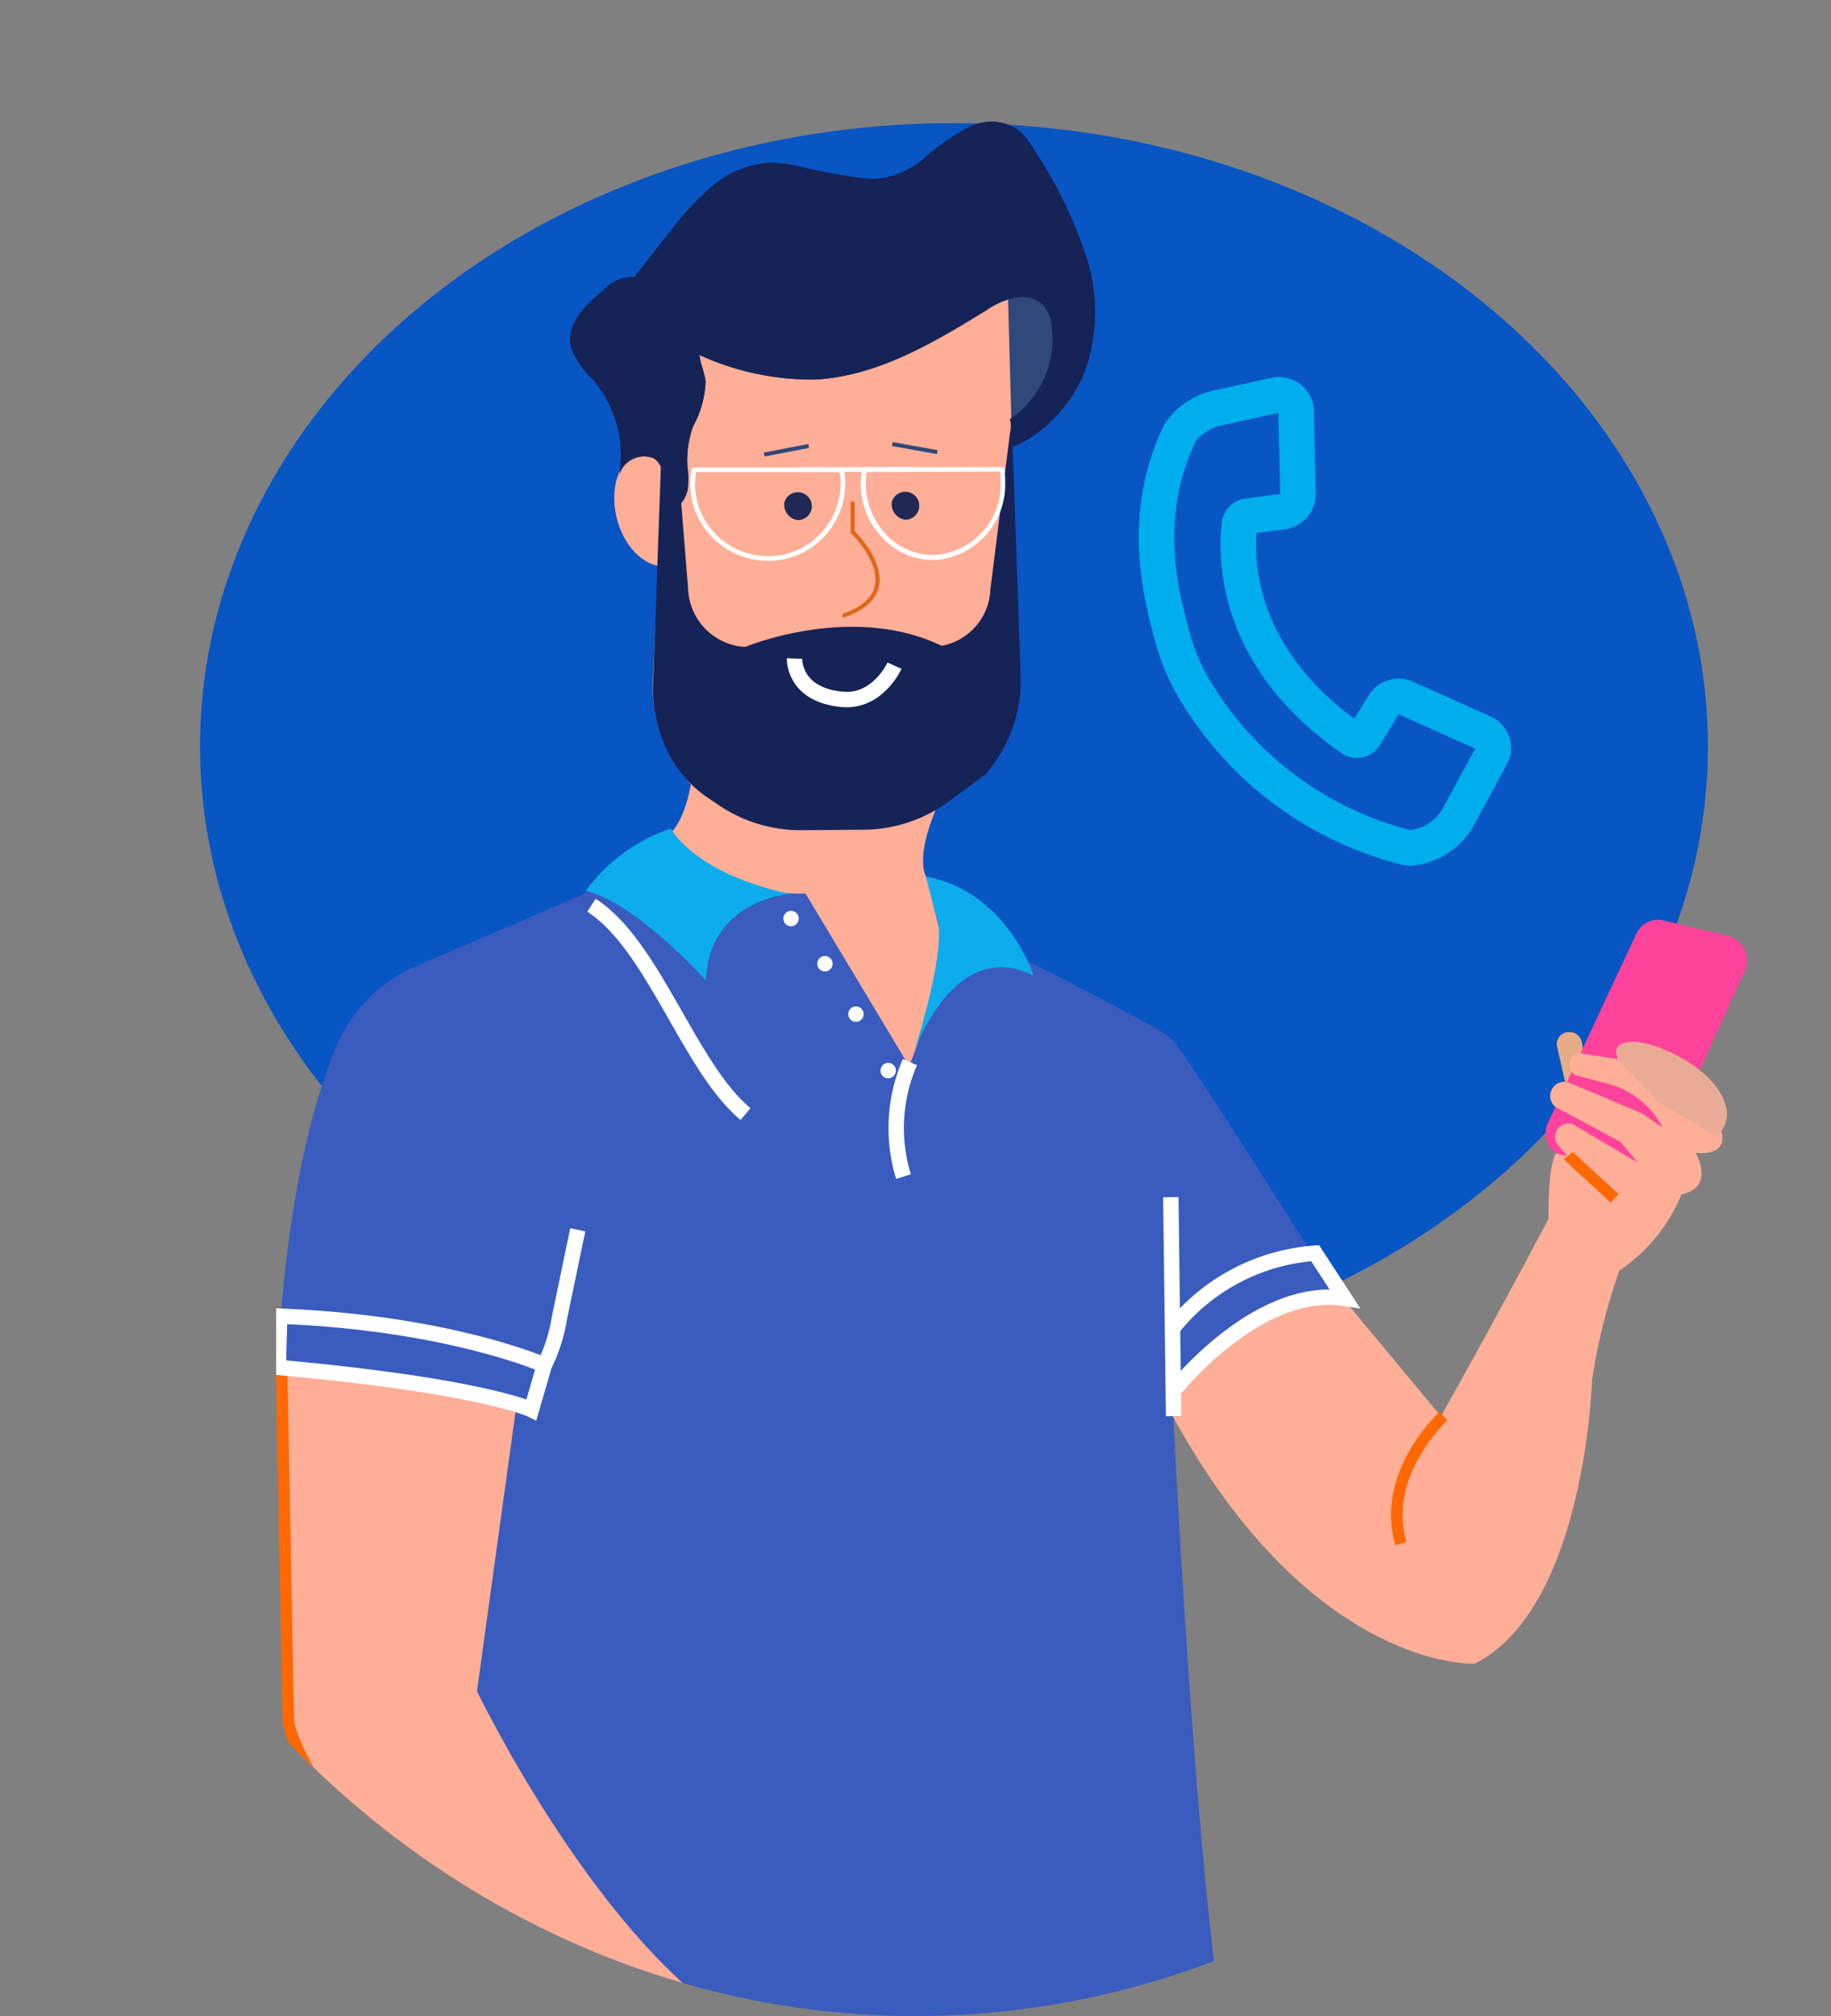 <svg xmlns="http://www.w3.org/2000/svg" xmlns:xlink="http://www.w3.org/1999/xlink" width="119" height="131" viewBox="0 0 119 131"><rect x="0" y="0" width="119" height="131" fill="#808080" stroke="none"/><defs><style>.a,.p{fill:#fff;}.a{stroke:#707070;}.b,.i,.o,.q,.r{fill:none;}.c{clip-path:url(#a);}.d{fill:#0855c4;}.e{clip-path:url(#b);}.f{fill:#e5ac85;}.g{fill:#ff429b;}.h{fill:#19467c;}.i{stroke:#b5b5b5;}.i,.o,.q,.r{stroke-miterlimit:10;}.j{fill:#ffc764;}.k{fill:#ffae97;}.l{fill:#fdfffc;}.m{fill:#3a5cbe;}.n{fill:#0caced;}.o,.q{stroke:#fff;}.q,.r{stroke-width:0.75px;}.r{stroke:#ff6700;}.s{fill:#b5b5b5;}.t{fill:#eaab96;}.u{fill:#30497a;}.v{fill:#162357;}.w{fill:#202956;}.x{fill:#df6718;}.y{fill:#2f4879;}.z{fill:#00aded;}</style><clipPath id="a"><ellipse class="a" cx="59.5" cy="65.5" rx="59.5" ry="65.5" transform="translate(0 -0.37)"/></clipPath><clipPath id="b"><rect class="b" width="95.6" height="148.253"/></clipPath></defs><g transform="translate(-199 -1242.556)"><g class="c" transform="translate(199 1242.926)"><ellipse class="d" cx="49" cy="40.5" rx="49" ry="40.5" transform="translate(13 7.63)"/><g transform="translate(17.947 7.536)"><g class="e"><path class="f" d="M319.3,230.069h-.079a.792.792,0,0,1-.917-.6l-.629-2.777a.792.792,0,0,1,.6-.917h.079a.792.792,0,0,1,.917.6l.629,2.777a.792.792,0,0,1-.6.917" transform="translate(-234.428 -166.605)"/><path class="g" d="M320.764,198.811,315,211.152a1.551,1.551,0,0,0,.76,2.07,1.592,1.592,0,0,0,.472.131l4.218.969a1.624,1.624,0,0,0,1.834-.917l5.529-12.184a1.632,1.632,0,0,0-.812-2.149.94.94,0,0,0-.288-.1l-4.166-1a1.553,1.553,0,0,0-1.782.838" transform="translate(-232.355 -146.064)"/><path class="h" d="M107.89,475.375l3.616,20.2-49.391.471,1.651-16.455s15.8-15.459,44.124-4.218" transform="translate(-45.84 -347.795)"/><path class="i" d="M195.5,501.977c3.38-10.193,0-17.136,0-17.136V481.33l-.786-1.52h4.114l.052,4.8s3.8,11.9-1.048,17.372" transform="translate(-143.695 -354.091)"/><path class="i" d="M225.114,497.211s-.079,5.948,4.847,7.913" transform="translate(-166.13 -366.932)"/><path class="i" d="M116.415,495.024s27.8.419,31.783-1.913" transform="translate(-85.912 -363.907)"/><path class="j" d="M103.815,133.978l-1.1-.367v.262l.629.131a1.469,1.469,0,0,1,.472-.026" transform="translate(-75.802 -98.602)"/><path class="j" d="M100.815,126.411v0Z" transform="translate(-74.4 -93.289)"/><path class="j" d="M101.02,126.594l.183.131.812-.262c-.131,0-.314.052-.445.052a1.9,1.9,0,0,1-.655-.1v.288c.079-.1.1-.1.1-.1" transform="translate(-74.473 -93.289)"/><path class="j" d="M100.815,127.216v.131l.314-.1-.183-.131s-.026,0-.131.1" transform="translate(-74.4 -93.805)"/><path class="k" d="M98.93,127.811s1.336,10.14-1.415,12.839l8.463,11.712,7.861,3.93a26.279,26.279,0,0,0,2.332-3.144c.419-.786-1.965-9.773-1.965-9.773s-.786-1.179.786-4.716l-8.463-5.843Z" transform="translate(-71.964 -94.322)"/><path class="l" d="M156.542,140.011l-2.83.236c-.052,0,2.2,2.568,2.83-.236" transform="translate(-113.436 -103.325)"/><path class="m" d="M25,183.711,9.459,190.393a9.975,9.975,0,0,0-5.476,5.633C2.516,199.721.839,206.14.315,216.516a76.221,76.221,0,0,1,16.271,2.568L25,184.654Z" transform="translate(-0.232 -135.575)"/><path class="m" d="M92.62,205.869s-9.878-15.721-10.8-16.612c-.917-.917-15.3-8.018-15.3-8.018,1.625,1.441-1.756,9.8-1.756,9.8l-6.734-11.214a11.284,11.284,0,0,1-9.092-4.114c-5.843,1.782-16.926,23.4-16.926,23.4L40.557,265.4a7.318,7.318,0,0,1,2.018-1.782l.079-2.227,1.467,1.363c11.529-5.712,41.74-5.267,41.74-5.267v-.917c-2.253-7.179-4.009-44.439-4.009-44.439,4.507-6.734,10.769-6.262,10.769-6.262" transform="translate(-23.626 -129.671)"/><path class="n" d="M158.315,198.556s2.594-7.52,7.756-4.9c0,0-1.729-5.476-7-6.446l.681,2.646c0-.026.891,1.153-1.441,8.7" transform="translate(-116.833 -138.158)"/><path class="o" d="M78.215,194.311c4.061,2.62,6.314,10.481,10.009,13.573" transform="translate(-57.721 -143.398)"/><path class="m" d="M154.693,233.211a10.718,10.718,0,0,0-.419,7.441" transform="translate(-113.5 -172.105)"/><path class="o" d="M154.693,233.211a10.718,10.718,0,0,0-.419,7.441" transform="translate(-113.5 -172.105)"/><path class="p" d="M126.312,195.711a.5.5,0,1,1-.5.5.5.5,0,0,1,.5-.5" transform="translate(-92.848 -144.431)"/><path class="p" d="M134.712,206.911a.5.5,0,1,1-.5.5.5.5,0,0,1,.5-.5" transform="translate(-99.047 -152.696)"/><path class="p" d="M142.413,219.411a.5.5,0,1,1-.5.5.5.5,0,0,1,.5-.5" transform="translate(-104.731 -161.921)"/><path class="p" d="M150.413,233.411a.5.5,0,1,1-.5.5.5.5,0,0,1,.5-.5" transform="translate(-110.634 -172.253)"/><path class="q" d="M142.214,136.211a3.338,3.338,0,0,0,4.533.629" transform="translate(-104.951 -100.521)"/><path class="i" d="M85.815,526.792V515.63s12.655,3.485,15.171-2.62" transform="translate(-63.33 -378.592)"/><path class="i" d="M85.815,517.773s15.59,2.961,15.957-6.262" transform="translate(-63.33 -377.485)"/><path class="k" d="M39.548,356.149l.262-.052c-.786-.6-1.336-1.048-1.336-1.048-2.227-2.7-7.179-4.035-7.179-4.035l-.917-.445c-8.961-5.843-16.429-21.354-16.429-21.354l2.62-18.97c-3.432-1.284-15.354-2.332-15.354-2.332l.445,23.32c1.782,7.625,19.285,22.455,19.285,22.455l2.227,3.144.969,2.279.21-.052,2.489,5.974c9.564,1.729,11.738-3.066,11.738-3.066l-1.336-3.485c7.415,5.659,7.415.865,7.415.865-1.127-.21-3.563-1.991-5.109-3.2" transform="translate(-0.897 -227.232)"/><path class="r" d="M24.242,359.109l-.969-2.279-2.227-3.144s-17.5-14.8-19.285-22.455l-.445-23.32" transform="translate(-0.97 -227.232)"/><path class="s" d="M200.9,490.011a.681.681,0,1,1-.681.682.681.681,0,0,1,.681-.682" transform="translate(-147.755 -361.619)"/><path class="s" d="M84.812,515.211a.5.5,0,1,1-.5.5.5.5,0,0,1,.5-.5" transform="translate(-62.222 -380.216)"/><path class="s" d="M70.6,518.483v-.419a6.4,6.4,0,0,1-3.93-1.153l-.052.472a6.819,6.819,0,0,0,3.983,1.1" transform="translate(-49.161 -381.471)"/><path class="s" d="M69.443,523.926l.052-.419a6.793,6.793,0,0,1-3.328-1l-.052.445a6.814,6.814,0,0,0,3.328.969" transform="translate(-48.792 -385.603)"/><path class="m" d="M19.983,274.811l-1.179,5.66a11.449,11.449,0,0,1-.681,2.463l-.314.681L16.97,286.5s-3.144-1.546-16.455-2.751l.1-3.328c10.979.42,17.188,3.171,17.188,3.171" transform="translate(-0.38 -202.805)"/><path class="o" d="M19.983,274.811l-1.179,5.66a11.449,11.449,0,0,1-.681,2.463l-.314.681L16.97,286.5s-3.144-1.546-16.455-2.751l.1-3.328c10.979.42,17.188,3.171,17.188,3.171" transform="translate(-0.38 -202.805)"/><path class="k" d="M257.519,235.47l-2.7-2.7a3.949,3.949,0,0,0-2.149-1.1l-3.93-.6a.7.7,0,0,0-.812.5.743.743,0,0,0,.472.943h.026l1.913.5a5.665,5.665,0,0,1,3.485,2.62l.131.236-1.336-.917-4.664-1.965a.919.919,0,0,0-.969,1.546l4.245,2.28,1.1,1.336-4.035-2.384a.832.832,0,0,0-1.153.183c0,.026-.026.026-.026.052a.832.832,0,0,0,.079,1.048l.55.681-.734-.183c-.55,1-.472,4.245-.472,4.245-3.852,7.31-7,12.839-7,12.839l-6.734-8.1c-6.734,0-10.8,6.262-10.8,6.262l.079,1.782c9.066,16.612,19.651,16.14,19.651,16.14,7.179-3.616,7.625-18.368,7.625-18.368a37.851,37.851,0,0,1,1.782-7.179,10.971,10.971,0,0,0,4.035-4.952c2.253-.472.917-2.7.917-2.7,2.751.236,1.415-2.044,1.415-2.044" transform="translate(-163.843 -170.513)"/><path class="r" d="M320.515,256.411c.079.1,3.013,2.777,3.013,2.777" transform="translate(-236.534 -189.227)"/><path class="r" d="M280.987,321.011s-4.114,3.8-2.751,8.28" transform="translate(-205.129 -236.9)"/><path class="m" d="M222.614,289.546s5.4-6.865,11.11-6l-1.913-2.935a13.014,13.014,0,0,0-9.2,4.8" transform="translate(-164.285 -207.086)"/><path class="o" d="M222.614,289.546s5.4-6.865,11.11-6l-1.913-2.935a13.014,13.014,0,0,0-9.2,4.8" transform="translate(-164.285 -207.086)"/><line class="o" x2="0.183" y2="14.228" transform="translate(58.146 69.883)"/><path class="n" d="M90.073,179.556s-5.267.367-5.45,5.633c0,0-4.4-4.952-7.808-5.843a11.266,11.266,0,0,1,5.529-4.035s1.441,2.882,7.73,4.245" transform="translate(-56.688 -129.376)"/><path class="t" d="M332.6,229.45s-.812-1.127.707-1.258,5.5,1.677,6.184,4.088a1.857,1.857,0,0,1-.6,2.044l-3.825-2.253Z" transform="translate(-245.296 -168.397)"/><path class="u" d="M180.419,31.857l.536,11.426s2.467-3.167,3.676-3.762-.02-5.325-.02-5.325L182.2,31.833l-.614-.565Z" transform="translate(-133.146 -23.075)"/><path class="k" d="M85.828,80.9c1.5-.35,3.116,1.074,3.607,3.18s-.328,4.1-1.83,4.447S84.49,87.455,84,85.348s.328-4.1,1.829-4.447" transform="translate(-61.884 -59.665)"/><path class="k" d="M114.887,66.433l-2.4,1.777a9.463,9.463,0,0,1-5.591,1.82l-3.794.029a9.207,9.207,0,0,1-5.392-1.7l-1.849-1.3a9.457,9.457,0,0,1-2.423-6.8l1.3-27.637,21.7-.032.738,27.384a9.492,9.492,0,0,1-2.294,6.457" transform="translate(-68.95 -24.052)"/><path class="v" d="M94.492,96.67a7.716,7.716,0,0,0,2.475,2.852l.921.622a9.537,9.537,0,0,0,5.42,1.546l3.8-.03A9.489,9.489,0,0,0,112.7,99.84l2.393-1.776a9.252,9.252,0,0,0,2.291-6.45l-.515-14.883-.116-1.319-1.337,10.674a3.868,3.868,0,0,1-3.882,3.686L99.7,89.789a3.939,3.939,0,0,1-3.93-3.852l-.643-7.961-1.112-.205-.507,14.195a9.33,9.33,0,0,0,.98,4.7" transform="translate(-69 -55.652)"/><path class="w" d="M152.692,91.255a.908.908,0,1,1,.884,1.123,1.026,1.026,0,0,1-.884-1.123" transform="translate(-112.684 -66.513)"/><path class="w" d="M126.031,91.366a.908.908,0,1,1,.884,1.123,1.026,1.026,0,0,1-.884-1.123" transform="translate(-93.008 -66.595)"/><path class="x" d="M140.438,101.769l-.084-.246c1.237-.412,1.957-1.025,2.13-1.818.366-1.581-1.508-3.4-1.529-3.418l-.039-.04,0-2.028.259,0,0,1.919c.289.287,1.937,2.01,1.575,3.625-.208.888-.99,1.562-2.31,2" transform="translate(-103.579 -69.532)"/><rect class="y" width="0.259" height="2.972" transform="matrix(0.176, -0.984, 0.984, 0.176, 40.023, 21.077)"/><rect class="y" width="2.942" height="0.259" transform="translate(31.698 21.501) rotate(-10.894)"/><path class="v" d="M91.871,14.574a17.584,17.584,0,0,0,8.659,2.182c4.066-.211,7.692-2.387,11.132-4.491a5.139,5.139,0,0,1,1.822-.82,2.082,2.082,0,0,1,1.88.459,2.435,2.435,0,0,1,.572,1.408,6.264,6.264,0,0,1-2.708,6.006c.072.58.1,1.219.177,1.8a7.044,7.044,0,0,0,1.578-.885,9.369,9.369,0,0,0,3.061-3.933,11.439,11.439,0,0,0,.093-7.606A28.373,28.373,0,0,0,114.7,1.72,4.011,4.011,0,0,0,113.71.513a3.121,3.121,0,0,0-3.177-.148,13.393,13.393,0,0,0-2.727,1.869,5.853,5.853,0,0,1-2.928,1.447,6.2,6.2,0,0,1-1.7-.07q-1.658-.236-3.332-.622a10.51,10.51,0,0,0-2.161-.325A6.389,6.389,0,0,0,93.88,4.175a18.51,18.51,0,0,0-2.826,3.062c-.685.821-1.317,1.693-2,2.519a.911.911,0,0,0-.266.622,1.024,1.024,0,0,0,.261.51q1.577,2.023,3.166,4.045" transform="translate(-65.52 -0.001)"/><path class="v" d="M115.721,126.635s7.586-3.26,13.7.268l-3.525,2.215-3.619,1.434-4.315-.589Z" transform="translate(-85.4 -92.441)"/><path class="p" d="M108.4,91.749a4.832,4.832,0,0,1-.637.037,5.065,5.065,0,0,1-3.6-1.5,4.938,4.938,0,0,1-1.447-3.519,6.214,6.214,0,0,1,.088-.923l.026-.124,9.81-.006.034.111a2.751,2.751,0,0,1,.115.925,5.055,5.055,0,0,1-1.5,3.6,4.953,4.953,0,0,1-2.881,1.4m-5.378-4.98a4.635,4.635,0,0,0,1.357,3.3,4.746,4.746,0,0,0,3.385,1.414,4.627,4.627,0,0,0,3.3-1.36,4.747,4.747,0,0,0,1.413-3.382,2.5,2.5,0,0,0-.073-.719l-9.319,0a6.35,6.35,0,0,0-.06.755" transform="translate(-75.801 -63.252)"/><path class="p" d="M150.235,91.666a4.443,4.443,0,0,1-3.73-1.317A5.041,5.041,0,0,1,145.1,85.8l.024-.124,9.193-.017.017.135a5.256,5.256,0,0,1,.059.907,4.919,4.919,0,0,1-4.154,4.96m-4.843-5.679a5.016,5.016,0,0,0-.065.7,4.837,4.837,0,0,0,1.4,3.434,4.185,4.185,0,0,0,2.994,1.26,4.588,4.588,0,0,0,4.373-4.7,4.229,4.229,0,0,0-.042-.723Z" transform="translate(-107.011 -63.218)"/><rect class="p" width="7.645" height="0.31" transform="translate(34.021 22.449) rotate(-0.098)"/><path class="v" d="M81.849,40.623a4.632,4.632,0,0,0-.415,3.455,9.134,9.134,0,0,1,.283,1.09A6.494,6.494,0,0,1,80.9,48.13a6.6,6.6,0,0,0-.365,2.611,5.557,5.557,0,0,1,0,1.578c-.133.509-.464,1.045-.987,1.11.055-.743-.57-2.986-1.247-3.248a1.694,1.694,0,0,0-2.171,1.013l-.016.046a7.512,7.512,0,0,0-1.757-6.192A5.459,5.459,0,0,1,72.978,43c-.381-1.483.937-2.78,2.1-3.715a2.486,2.486,0,0,1,2.113-.852,2.609,2.609,0,0,1,1.076.71,9.52,9.52,0,0,0,3.641,1.914" transform="translate(-53.807 -28.33)"/><path class="o" d="M128.578,133.134s-.1,2.368,3.114,2.654c2.3.205,3.386-2.188,3.386-2.188" transform="translate(-94.888 -98.25)"/></g></g><path class="z" d="M1415.264,9712.637a2.757,2.757,0,0,1-.541-.051,23.435,23.435,0,0,1-14.172-10.228,14.9,14.9,0,0,1-1.889-4.2c-.743-2.694-2.289-8.311.549-14.161a5.034,5.034,0,0,1,3.128-2.214l3.854-.844a2.281,2.281,0,0,1,1.9.434,2.236,2.236,0,0,1,.858,1.716l.119,5.348a2.31,2.31,0,0,1-2.016,2.34l-1.837.245c-.164,2.108.134,7.482,6.357,12.058l.93-1.5a2.307,2.307,0,0,1,2.9-.9l5.04,2.265a2.242,2.242,0,0,1,1.2,1.324,2.269,2.269,0,0,1-.159,1.8l-2.206,4.064A5.121,5.121,0,0,1,1415.264,9712.637Zm-8.62-29.421-3.808.835a2.984,2.984,0,0,0-1.542.963c-2.458,5.066-1.119,9.927-.4,12.537a12.566,12.566,0,0,0,1.6,3.539,21.342,21.342,0,0,0,12.695,9.229,2.825,2.825,0,0,0,2.066-1.279l2.176-4.008-1.909-.857-3.061-1.376-1.223,2a1.758,1.758,0,0,1-2.5.523c-8.259-5.733-8.033-12.948-7.767-15.022a1.76,1.76,0,0,1,1.516-1.516l2.269-.3Z" transform="translate(-1323.557 -9656.757)"/></g><path class="v" d="M91.871,14.574a17.584,17.584,0,0,0,8.659,2.182c4.066-.211,7.692-2.387,11.132-4.491a5.139,5.139,0,0,1,1.822-.82,2.082,2.082,0,0,1,1.88.459,2.435,2.435,0,0,1,.572,1.408,6.264,6.264,0,0,1-2.708,6.006c.072.58.1,1.219.177,1.8a7.044,7.044,0,0,0,1.578-.885,9.369,9.369,0,0,0,3.061-3.933,11.439,11.439,0,0,0,.093-7.606A28.373,28.373,0,0,0,114.7,1.72,4.011,4.011,0,0,0,113.71.513a3.121,3.121,0,0,0-3.177-.148,13.393,13.393,0,0,0-2.727,1.869,5.853,5.853,0,0,1-2.928,1.447,6.2,6.2,0,0,1-1.7-.07q-1.658-.236-3.332-.622a10.51,10.51,0,0,0-2.161-.325A6.389,6.389,0,0,0,93.88,4.175a18.51,18.51,0,0,0-2.826,3.062c-.685.821-1.317,1.693-2,2.519a.911.911,0,0,0-.266.622,1.024,1.024,0,0,0,.261.51q1.577,2.023,3.166,4.045" transform="translate(151.427 1250.463)"/><path class="v" d="M81.849,40.623a4.632,4.632,0,0,0-.415,3.455,9.134,9.134,0,0,1,.283,1.09A6.494,6.494,0,0,1,80.9,48.13a6.6,6.6,0,0,0-.365,2.611,5.557,5.557,0,0,1,0,1.578c-.133.509-.464,1.045-.987,1.11.055-.743-.57-2.986-1.247-3.248a1.694,1.694,0,0,0-2.171,1.013l-.016.046a7.512,7.512,0,0,0-1.757-6.192A5.459,5.459,0,0,1,72.978,43c-.381-1.483.937-2.78,2.1-3.715a2.486,2.486,0,0,1,2.113-.852,2.609,2.609,0,0,1,1.076.71,9.52,9.52,0,0,0,3.641,1.914" transform="translate(163.14 1222.135)"/></g></svg>